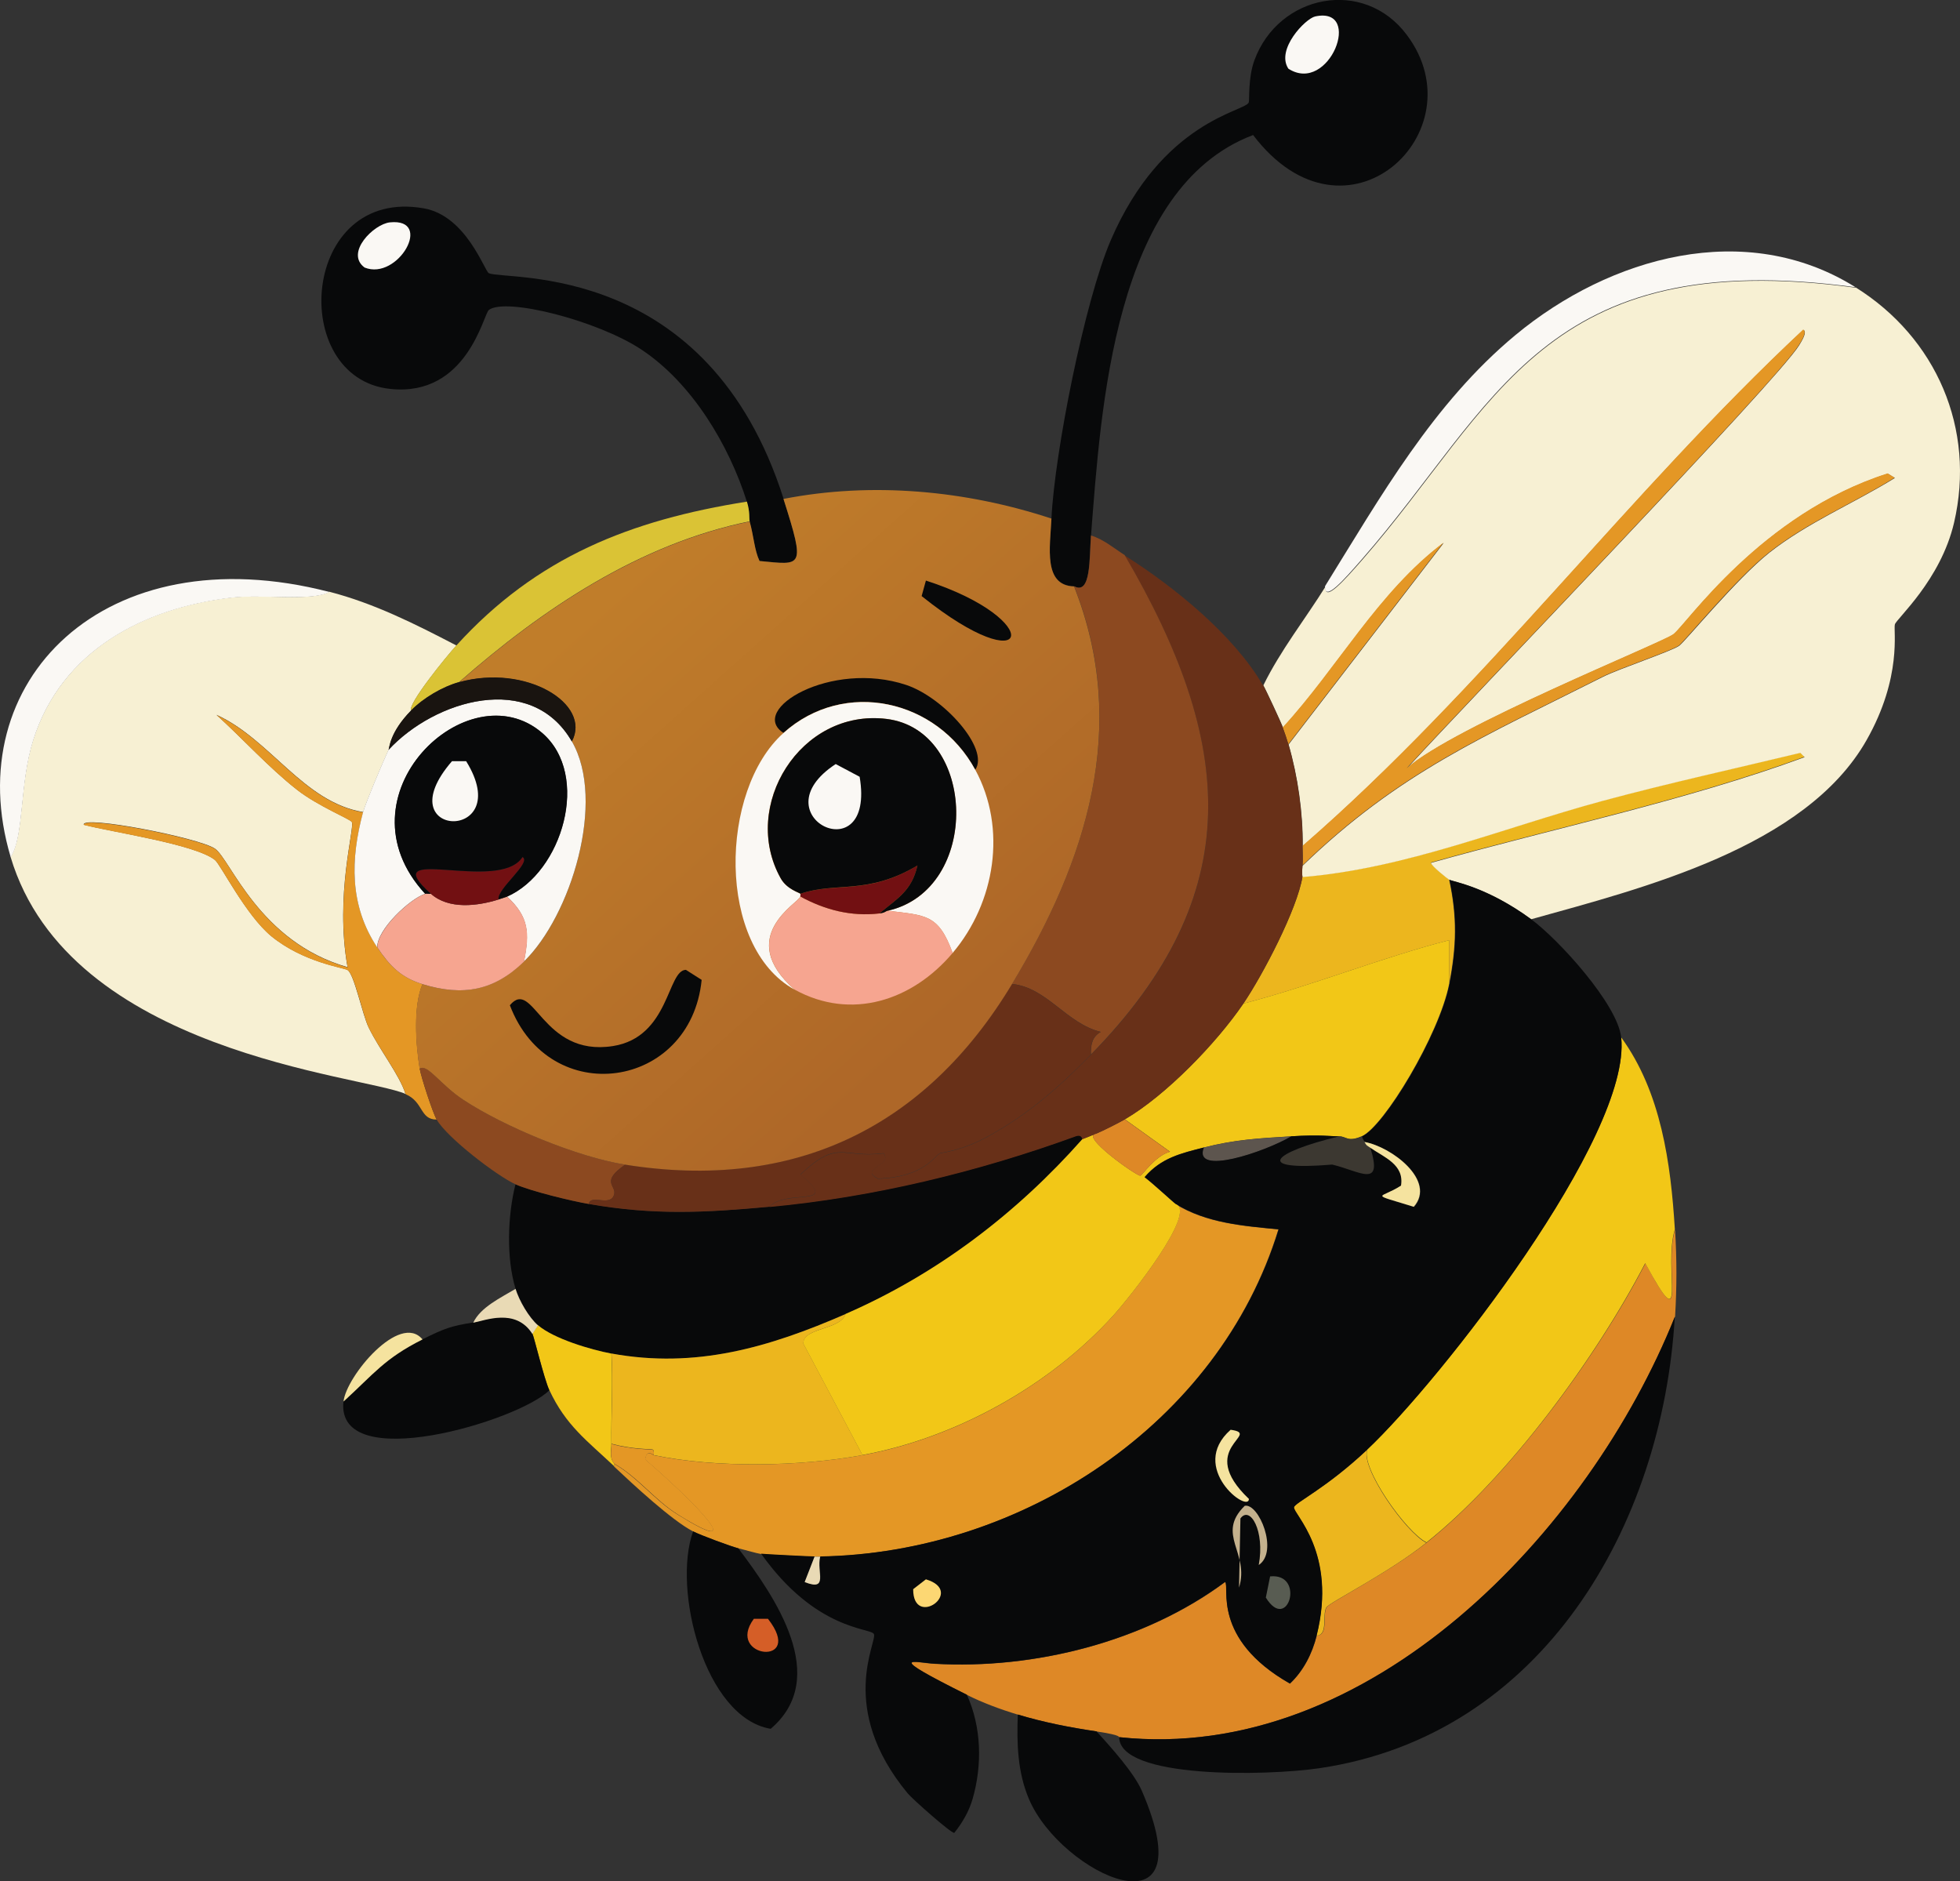 <?xml version="1.0" encoding="UTF-8"?>
<svg id="Layer_2" data-name="Layer 2" xmlns="http://www.w3.org/2000/svg" xmlns:xlink="http://www.w3.org/1999/xlink" viewBox="0 0 347.86 333.87"><rect x="0" y="0" width="347.86" height="333.87" fill="#333333" stroke="none"/>
  <defs>
    <style>
      .cls-1 {
        fill: #8c4920;
      }

      .cls-1, .cls-2, .cls-3, .cls-4, .cls-5, .cls-6, .cls-7, .cls-8, .cls-9, .cls-10, .cls-11, .cls-12, .cls-13, .cls-14, .cls-15, .cls-16, .cls-17, .cls-18, .cls-19, .cls-20, .cls-21, .cls-22 {
        stroke-width: 0px;
      }

      .cls-2 {
        fill: #3c3831;
      }

      .cls-3 {
        fill: #fcd773;
      }

      .cls-4 {
        fill: url(#linear-gradient);
      }

      .cls-5 {
        fill: #5d554e;
      }

      .cls-6 {
        fill: #f7f0d3;
      }

      .cls-7 {
        fill: #e49725;
      }

      .cls-8 {
        fill: #d55e27;
      }

      .cls-9 {
        fill: #683018;
      }

      .cls-10 {
        fill: #c4b18d;
      }

      .cls-11 {
        fill: #de8826;
      }

      .cls-12 {
        fill: #dac335;
      }

      .cls-13 {
        fill: #191410;
      }

      .cls-14 {
        fill: #faf8f4;
      }

      .cls-15 {
        fill: #585c52;
      }

      .cls-16 {
        fill: #08090a;
      }

      .cls-17 {
        fill: #ecb61e;
      }

      .cls-18 {
        fill: #f2c717;
      }

      .cls-19 {
        fill: #f5e39f;
      }

      .cls-20 {
        fill: #721012;
      }

      .cls-21 {
        fill: #e9dab5;
      }

      .cls-22 {
        fill: #f6a590;
      }
    </style>
    <linearGradient id="linear-gradient" x1="102.91" y1="371.74" x2="167.32" y2="299.71" gradientTransform="translate(0 481.69) scale(1 -1)" gradientUnits="userSpaceOnUse">
      <stop offset="0" stop-color="#c07d2a"/>
      <stop offset="1" stop-color="#ae6728"/>
    </linearGradient>
  </defs>
  <g id="Layer_1-2" data-name="Layer 1">
    <g>
      <path class="cls-11" d="M297.25,233.69c-15.22,38.02-54.25,79.36-98.61,74.59-.2,0,.64-.32-4.01-1.01-4.7-.69-9.47-1.62-14.02-3-3.07-.93-6.15-2.07-9-3.49-15.05-7.5-9.22-5.71-5.75-5.51,17.63,1.01,37.23-3.86,51.57-14.51.91.69-2.51,10.06,11.51,18.03,2.39-2.24,3.96-5.31,4.75-8.51,2.16-.15.96-3.66,1.75-5.02.54-.91,10.97-6.1,17.78-11.51,14.61-11.68,30.15-32.88,38.81-49.55,7.72,14.31,3.15.91,5.26-6,.32,5.46.32,10.06,0,15.52l-.02-.02Z"/>
      <path class="cls-7" d="M145.56,276.26h-1.01c-.86,0-9.05-.42-9.52-.49-.79-.12-2.75-.71-4.01-1.01-1.23-.3-6.74-2.34-8.02-3-3.74-1.92-10.65-8.34-14.02-11.51v-.49c4.18,2.39,7.18,6.47,11.26,9,12.69,7.89,3.89-1.43-5.75-9.76.15-1.18.64-1.4,1.5-.76,11.09,2.31,25.9,2.04,37.04,0,16.6-3.05,33.25-12.27,44.56-24.79,2.8-3.1,15-18.37,11.02-19.77,5.48,3.39,11.98,3.89,18.27,4.5-10.6,34.58-45.57,57.45-81.35,58.06l.02.02Z"/>
      <path class="cls-16" d="M192.12,202.16c-11.71,13.23-25.8,23.95-42.05,31.04-13.6,5.93-26.58,9.74-41.56,7.01-3.66-.66-10.23-2.61-13.01-5.02-1.65-1.43-3.34-4.4-4.01-6.52-1.65-5.41-1.4-12.98,0-18.52,2.68,1.21,9.86,2.95,13.01,3.49,11.58,2.02,20.51,1.57,32.04.49,18.32-1.7,37.01-6.22,54.32-12.52,1.2-.44,1.18.52,1.25.49v.05Z"/>
      <path class="cls-18" d="M297.25,218.17c-2.11,6.93,2.48,20.31-5.26,6-8.66,16.67-24.17,37.9-38.81,49.55-3.66-1.82-11.75-13.33-10.5-16.53,12.96-12.22,46.87-55.58,45.05-73.09,7.08,9.71,8.8,22.33,9.52,34.04v.02Z"/>
      <path class="cls-16" d="M234.17,313.79c-9.52,1.4-35.49,1.89-35.54-5.51,44.36,4.77,83.39-36.57,98.61-74.59-2.14,37.06-23.53,74.29-63.08,80.1Z"/>
      <path class="cls-18" d="M95.5,235.19c2.8,2.39,9.34,4.33,13.01,5.02.3,5.34-.07,10.67,0,16.01,0,1.21-.42,2.39.49,3.49v.49c-4.82-4.55-8.56-7.21-11.51-13.53-.93-1.99-2.73-9.57-3-10.01l1.01-1.5v.02Z"/>
      <g>
        <path class="cls-16" d="M94.49,236.71c.27.44,2.07,8.02,3,10.01-5.31,5.39-37.9,15.22-36.54,1.99,5.39-4.92,7.25-7.6,14.02-11.02,3.98-1.99,5.07-2.36,9-3,2.02-.32,7.55-2.68,10.5,1.99l.02.02Z"/>
        <path class="cls-19" d="M74.99,237.7c-6.76,3.39-8.63,6.1-14.02,11.02.44-4.43,9.98-15.91,14.02-11.02Z"/>
      </g>
      <path class="cls-21" d="M91.49,228.7c.64,2.11,2.36,5.09,4.01,6.52l-1.01,1.5c-2.98-4.7-8.48-2.34-10.5-1.99,1.28-2.75,4.92-4.45,7.5-6v-.02Z"/>
      <path class="cls-17" d="M257.19,156.1c1.43,6.66,1.3,11.83,0,18.52v-7.77c-12.05,3.1-24.22,8.04-36.54,11.26,3.49-5.14,9.57-16.75,10.5-22.53,18.44-1.5,35.56-8.73,53.32-13.53,11.58-3.12,23.39-5.71,35.04-8.51l.76.76c-21.17,7.77-44.31,12.57-66.32,18.76.07.57,3.05,2.9,3.25,3v.02Z"/>
      <g>
        <g>
          <path class="cls-6" d="M80.99,114.57c-1.89,2.09-8.63,10.38-8.02,11.51-3.81,3.91-3.84,6.64-4.01,7.01-.96,2.04-4.11,9.52-4.5,11.02-10.62-1.77-16.43-12.89-26.04-17.26,4.75,4.3,9.22,9.3,14.26,13.26,3.76,2.95,9.52,5.24,9.76,5.75.54,1.18-3.05,12.89-.76,25.77-15.71-4.48-20.78-19.16-23.53-21.03-2.83-1.94-23.66-5.98-23.29-4.25,5.04,1.33,19.77,3.44,23.29,6.25,1.03.84,5.48,9.79,10.01,13.53,5.71,4.67,12.89,5.58,13.53,6,1.2.81,2.63,7.99,3.76,10.25,1.94,3.98,5.43,8.34,6.52,11.75-7.75-3.37-59.66-7.23-70.09-42.05,2.43-3.71,1.52-12.96,4.01-20.78,5.02-15.84,19.65-23.49,35.29-25.28,5.36-.61,14.29.74,17.26-1.01,7.99,2.07,15.25,5.73,22.53,9.52l.02.05Z"/>
          <path class="cls-7" d="M64.46,144.1c-2.26,8.36-2.48,16.55,2.51,24.03,2.14,3.22,4.18,5.34,8.02,6.52-1.65,3.86-1.2,10.67-.49,15.03.25,1.5,2.29,7.77,3,9-3.02,0-2.29-3.12-5.51-4.5-1.06-3.42-4.55-7.77-6.52-11.75-1.11-2.29-2.53-9.44-3.76-10.25-.61-.42-7.8-1.33-13.53-6-4.55-3.71-8.98-12.69-10.01-13.53-3.52-2.83-18.22-4.94-23.29-6.25-.37-1.72,20.44,2.31,23.29,4.25,2.75,1.87,7.82,16.55,23.53,21.03-2.29-12.91,1.28-24.59.76-25.77-.25-.52-6-2.8-9.76-5.75-5.04-3.96-9.52-8.98-14.26-13.26,9.62,4.38,15.39,15.49,26.04,17.26l-.02-.05Z"/>
          <path class="cls-14" d="M58.46,105.05c-2.98,1.72-11.9.39-17.26,1.01-15.67,1.8-30.3,9.44-35.29,25.28-2.48,7.82-1.57,17.07-4.01,20.78-9.32-31.16,16.65-57.4,56.56-47.07Z"/>
        </g>
        <g>
          <path class="cls-6" d="M329.29,50.97c14.36,8.95,21.4,25.13,17.51,41.81-2.39,10.21-10.23,17.02-10.5,18.03-.3,1.03,1.35,9.3-5.02,20.53-10.82,19.08-39.81,26.29-59.56,31.8-7.89-5.78-13.8-6.64-14.51-7.01-.2-.1-3.17-2.43-3.25-3,22.03-6.2,45.15-10.99,66.32-18.76l-.76-.76c-11.66,2.8-23.46,5.39-35.04,8.51-17.76,4.8-34.87,12-53.32,13.53,0-.1-.15-.39,0-1.99,17.31-16.72,32.41-22.99,53.32-33.54,2.83-1.43,12-4.48,13.53-5.51.96-.64,10.21-11.93,16.01-16.53,6.81-5.36,14.95-8.73,22.28-13.26l-1.25-.76c-22.55,7.18-35.78,26.88-38.04,28.53-2.14,1.57-38.98,16.35-47.31,23.78,10.8-11.83,65.96-69.05,69.6-75.08.27-.47,1.57-2.39.76-2.75-31.08,29.04-56.78,63.77-88.85,91.61.05-5.88-.86-12.37-2.51-18.03l27.54-35.78c-11.61,8.75-18.79,22.18-28.53,32.78-.32-.89-3.07-6.79-3.49-7.5,3.05-6.22,7.38-11.68,11.02-17.51-.2,2.9,3.39-1.18,6.52-4.75,23.93-27.35,32.09-55.87,87.6-48.3l-.05-.07Z"/>
          <path class="cls-14" d="M329.29,50.97c-55.5-7.55-63.67,20.95-87.6,48.3-3.12,3.57-6.69,7.67-6.52,4.75,9.81-15.81,19.21-32.46,33.79-44.56,16.8-13.92,40.85-20.66,60.32-8.51v.02Z"/>
          <path class="cls-7" d="M231.17,153.59c.1-1.13,0-2.36,0-3.49,32.07-27.84,57.77-62.56,88.85-91.61.81.37-.47,2.29-.76,2.75-3.62,6.03-58.8,63.25-69.6,75.08,8.34-7.4,45.18-22.21,47.31-23.78,2.26-1.65,15.49-21.35,38.04-28.53l1.25.76c-7.3,4.55-15.47,7.89-22.28,13.26-5.83,4.57-15.07,15.86-16.01,16.53-1.52,1.03-10.7,4.08-13.53,5.51-20.9,10.55-36,16.8-53.32,33.54l.02-.02Z"/>
          <path class="cls-7" d="M228.66,132.08c-.27-.93-.66-2.07-1.01-3,9.74-10.6,16.92-24.03,28.53-32.78l-27.54,35.78h.02Z"/>
        </g>
      </g>
      <path class="cls-18" d="M257.19,174.62c-1.77,9-11.61,25.33-15.52,27.03-2.51,1.08-2.73-.02-4.01,0-1.52.02-3.3-.32-8.51,0-5.61.34-9.96.57-15.52,1.99-4.08,1.03-7.57,1.84-10.5,5.26,1.67,1.28,5.19,4.57,5.51,4.75,3.98,1.4-8.21,16.67-11.02,19.77-11.29,12.49-27.96,21.74-44.56,24.79-3.51-6.59-7.01-13.18-10.5-19.77-.1-2.88,6.57-2.36,7.5-5.26,16.26-7.08,30.35-17.83,42.05-31.04.84-.32,1.67-.66,2.51-1.01-3.3.25,7.16,7.62,7.77,7.5.34-.05,2.63-3.54,5.26-4.25l-8.02-5.75c7.28-4.23,16.26-13.53,21.03-20.53,12.32-3.22,24.49-8.16,36.54-11.26v7.77l-.02.02Z"/>
      <path class="cls-17" d="M253.18,273.75c-6.79,5.43-17.24,10.6-17.78,11.51-.79,1.33.39,4.87-1.75,5.02,3.71-14.78-4.18-21.59-4.01-22.77.12-.81,5.66-3.32,13.01-10.25-1.23,3.2,6.84,14.71,10.5,16.53l.02-.02Z"/>
      <g>
        <path class="cls-2" d="M241.67,201.67c.07.37.32.66.49,1.01.39.74.39.57,1.01,1.01,2.29,7.33-1.82,4.21-6.76,3-14.17,1.21-10.65-2.14,1.25-5.02,1.25-.02,1.5,1.08,4.01,0h0Z"/>
        <path class="cls-5" d="M229.15,201.67c-4.72,2.78-17.58,7.13-15.52,1.99,5.56-1.43,9.91-1.65,15.52-1.99Z"/>
      </g>
      <g>
        <path class="cls-16" d="M271.72,163.11c4.87,3.57,15.42,15.15,16.01,21.03,1.82,17.51-32.09,60.87-45.05,73.09-7.35,6.93-12.89,9.44-13.01,10.25-.17,1.18,7.72,7.99,4.01,22.77-.81,3.2-2.36,6.27-4.75,8.51-14.02-7.97-10.6-17.34-11.51-18.03-14.34,10.65-33.91,15.54-51.57,14.51-3.44-.2-9.3-1.99,5.75,5.51,2.61,5.75,2.75,12.49,1.01,18.52-.64,2.19-1.82,4.23-3.25,6-.54.1-7.5-6.07-8.26-7.01-12.57-15.17-5.34-26.93-6-28.28-.57-1.13-10.28-.54-20.02-14.26.47.07,8.66.49,9.52.49l-1.75,4.5c4.33,1.7,2.07-1.82,2.75-4.5,35.78-.61,70.75-23.51,81.35-58.06-6.3-.61-12.79-1.11-18.27-4.5-.32-.2-3.84-3.47-5.51-4.75,2.95-3.42,6.44-4.21,10.5-5.26-2.04,5.12,10.8.79,15.52-1.99,5.21-.32,6.98.02,8.51,0-11.9,2.85-15.42,6.2-1.25,5.02,4.94,1.18,9.05,4.33,6.76-3,2.48,1.75,6.1,3,5.51,6.76-3.76,2.43-5.85,1.23,2.26,3.76,4.03-4.6-3.91-10.65-8.75-11.51-.17-.32-.42-.64-.49-1.01,3.93-1.72,13.75-18.03,15.52-27.03,1.3-6.69,1.43-11.88,0-18.52.71.37,6.62,1.23,14.51,7.01l-.05-.02Z"/>
        <g>
          <path class="cls-19" d="M243.17,203.66c-.61-.42-.59-.27-1.01-1.01,4.84.86,12.79,6.91,8.75,11.51-8.12-2.53-6-1.33-2.26-3.76.61-3.76-3.02-5.02-5.51-6.76l.02.02Z"/>
          <g>
            <path class="cls-19" d="M218.41,253.73c5.75.79-6.34,3.17,3.25,12.27-.02,2.66-10.87-5.53-3.25-12.27Z"/>
            <path class="cls-10" d="M220.89,267.23c2.51-.59,6.1,8.12,2.51,10.5,1.13-6.05-1.55-10.62-3.25-8.26l-.25,12.27c1.94-6.2-4.16-9.44,1.01-14.51h-.02Z"/>
            <path class="cls-15" d="M225.42,279.75c6.3-.64,3.17,10.13-.76,3.76l.76-3.76Z"/>
          </g>
          <path class="cls-3" d="M164.33,280.27c7.13,2.14-2.29,8.85-2.26,1.75l2.26-1.75Z"/>
          <path class="cls-21" d="M145.56,276.26c-.69,2.68,1.57,6.2-2.75,4.5l1.75-4.5h1.01Z"/>
        </g>
      </g>
      <path class="cls-16" d="M194.63,307.29c2.46,2.66,6.64,7.33,8.02,10.5,11.61,26.85-14.34,14.85-20.02,1.5-2.04-4.77-2.19-9.91-1.99-15.03,4.55,1.38,9.32,2.31,14.02,3l-.02.02Z"/>
      <path class="cls-17" d="M153.07,258.23c-11.14,2.04-25.94,2.31-37.04,0-.05,0,.17-.91-.25-1.01-.39-.1-3.52,0-7.25-1.01-.07-5.34.3-10.67,0-16.01,14.95,2.73,27.94-1.08,41.56-7.01-.96,2.88-7.6,2.36-7.5,5.26,3.51,6.59,7.01,13.18,10.5,19.77h-.02Z"/>
      <path class="cls-7" d="M116.03,258.23c-.86-.64-1.35-.42-1.5.76,9.64,8.34,18.44,17.66,5.75,9.76-4.08-2.56-7.08-6.64-11.26-9-.91-1.13-.49-2.29-.49-3.49,3.74,1.01,6.86.91,7.25,1.01.42.1.2.98.25,1.01v-.05Z"/>
      <path class="cls-11" d="M199.62,198.65l8.02,5.75c-2.63.71-4.92,4.21-5.26,4.25-.61.1-11.07-7.25-7.77-7.5,1.13-.47,3.98-1.89,5.02-2.51h0Z"/>
      <g>
        <path class="cls-16" d="M193.62,95.04c-.32,3.89.05,10.67-3,9-5.48-.15-4.25-6.91-4.01-12.03.57-11.73,5.88-38.51,10.5-49.31,9.2-21.37,23.88-22.87,24.52-24.52.15-.34-.15-4.38,1.01-7.5,4.28-11.66,19.38-14.71,27.03-4.5,12.89,17.14-10.77,39.49-27.27,17.78-24.76,9.39-27,48.67-28.77,71.1v-.02Z"/>
        <path class="cls-14" d="M233.41,2.92c8.61-1.87,2.51,13.94-4.75,9.27-2.26-3.42,3.02-8.88,4.75-9.27Z"/>
      </g>
      <g>
        <path class="cls-16" d="M139.05,88.52c3.96,12.44,3.32,11.73-4.25,11.02-.91-1.92-1.03-4.35-1.75-7.01-.12-.44.07-1.72-.49-3.49-3.2-10.11-9.76-21.08-18.76-27.03-7.75-5.12-24.03-9.27-27.03-7.01-.98.74-3.84,15.47-17.51,14.02-18.25-1.92-15.91-35.95,6-32.04,7.53,1.35,10.75,11.19,11.51,11.51,3.27,1.35,38.88-2.26,52.31,40.06l-.02-.02Z"/>
        <path class="cls-14" d="M69.21,39.46c7.8-.79,1.43,10.4-4.5,8.02-3.52-2.58,1.6-7.72,4.5-8.02Z"/>
      </g>
      <g>
        <path class="cls-16" d="M131.03,274.76c6.52,8.63,16.43,22.94,5.75,32.04-11.73-1.97-17.48-24.74-13.77-35.04,1.28.66,6.79,2.71,8.02,3Z"/>
        <path class="cls-8" d="M133.79,287.28h2.51c6.71,8.61-7.67,6.98-2.51,0Z"/>
      </g>
      <g>
        <path class="cls-9" d="M224.16,121.58c.42.71,3.17,6.62,3.49,7.5.34.93.74,2.07,1.01,3,1.65,5.66,2.56,12.15,2.51,18.03,0,1.16.1,2.36,0,3.49-.15,1.6,0,1.89,0,1.99-.96,5.78-7.03,17.39-10.5,22.53-4.77,7.01-13.75,16.3-21.03,20.53-1.03.59-3.89,2.04-5.02,2.51-.84.34-1.67.69-2.51,1.01-.07,0-.05-.93-1.25-.49-17.29,6.3-35.98,10.82-54.32,12.52,3.02-3.34,12.81.34,5.51-5.75,6.81-6.34,7.18-2.85,14.78-3.76,1.67,2.29-4.52,2.66-1.01,4.5,8.21-.25,10.03-4.08,11.02-4.5.42-.17,3.81-.42,8.51-3,7.21-3.98,12.57-8.68,18.27-14.51,28.03-28.6,25.4-55.43,6-88.6,8.71,5.51,19.28,14.04,24.52,23.02h.02Z"/>
        <path class="cls-1" d="M199.62,98.53c19.4,33.17,22.03,60-6,88.6-.05-1.77.25-3.17,1.75-4.01-6.1-1.5-9.57-7.89-15.76-8.51,13.23-21.91,20.93-45.59,11.02-70.58,3.05,1.67,2.71-5.12,3-9,2.26.69,4.06,2.26,6,3.49Z"/>
        <path class="cls-12" d="M132.56,89.02c.57,1.8.37,3.05.49,3.49-19.6,4.01-36.74,15.52-51.57,28.53-2.93.81-6.34,2.8-8.51,5.02-.61-1.13,6.12-9.44,8.02-11.51,14.26-15.71,30.94-22.26,51.57-25.53h0Z"/>
        <path class="cls-1" d="M111.01,206.66c-4.5,3.05-1.6,3.71-1.99,5.26-.61,2.41-4.18-.12-4.5,1.75-3.17-.54-10.33-2.29-13.01-3.49-3.32-1.5-12.17-8.29-14.02-11.51-.71-1.25-2.75-7.53-3-9,1.33-1.03,3.59,2.78,7.77,5.51,7.25,4.77,20.26,10.16,28.77,11.51l-.02-.02Z"/>
        <path class="cls-9" d="M193.62,187.14c-5.71,5.83-11.07,10.55-18.27,14.51-4.7,2.58-8.09,2.83-8.51,3-.98.42-2.8,4.25-11.02,4.5-3.52-1.84,2.66-2.21,1.01-4.5-7.57.91-7.97-2.61-14.78,3.76,7.3,6.1-2.48,2.41-5.51,5.75-11.53,1.06-20.46,1.52-32.04-.49.32-1.89,3.89.64,4.5-1.75.39-1.55-2.51-2.19,1.99-5.26,29.88,4.75,53.19-6.54,68.59-32.04,6.2.61,9.66,7.01,15.76,8.51-1.5.84-1.8,2.21-1.75,4.01h.02Z"/>
        <g>
          <path class="cls-4" d="M186.61,92.04c-.25,5.12-1.48,11.88,4.01,12.03,9.91,24.99,2.21,48.67-11.02,70.58-15.37,25.5-38.71,36.79-68.59,32.04-8.53-1.35-21.52-6.74-28.77-11.51-4.16-2.73-6.42-6.52-7.77-5.51-.71-4.35-1.16-11.16.49-15.03,7.18,2.21,12.71,1.16,18.03-4.01,8.34-8.09,14.61-28.48,8.51-39.05,3.54-6.64-8.14-13.8-20.02-10.5,14.83-13.01,31.97-24.52,51.57-28.53.74,2.66.84,5.09,1.75,7.01,7.57.71,8.21,1.43,4.25-11.02,15.71-3.07,32.39-1.52,47.56,3.49h0Z"/>
          <g>
            <path class="cls-16" d="M121.78,172.14l2.75,1.75c-1.94,19.45-26.98,23.09-34.04,4.5,4.21-4.99,5.63,9.22,18.27,7.25,10.11-1.57,9.64-13.57,13.01-13.53v.02Z"/>
            <path class="cls-16" d="M173.08,136.58c-6.76-12.47-23.21-16.21-34.04-6.52-6.32-4.11,8.46-12.96,21.79-8.51,6.64,2.21,14.8,11.31,12.27,15.03h-.02Z"/>
            <path class="cls-16" d="M164.33,103.03c21.57,6.96,18.94,18.54-.76,2.75l.76-2.75Z"/>
            <g>
              <path class="cls-14" d="M173.08,136.58c5.68,10.45,3.54,23.61-4.01,32.54-2.51-6.96-4.82-6.66-11.51-7.5,16.62-3.76,15.84-32.09-.25-34.04-15.27-1.84-25.94,15.49-18.76,28.28,1.11,1.99,3.39,2.56,3.49,2.75.05.07,0,.39,0,.49-.2,1.08-11.71,7.13-1.01,16.53-13.92-7.65-13.35-35.39-1.99-45.54,10.82-9.71,27.27-5.98,34.04,6.52v-.02Z"/>
              <path class="cls-22" d="M156.07,162.1c1.01-.12,1.08-.42,1.5-.49,6.69.86,9,.57,11.51,7.5-7.16,8.48-18,12.03-28.03,6.52-10.7-9.39.81-15.44,1.01-16.53,4.4,2.41,9.03,3.59,14.02,3Z"/>
              <g>
                <path class="cls-20" d="M156.07,162.1c-4.99.57-9.62-.61-14.02-3,0-.1.05-.42,0-.49,6.39-2.14,11.9.3,20.78-5.02-1.03,4.52-3.57,5.83-6.76,8.51Z"/>
                <g>
                  <path class="cls-16" d="M157.57,161.61c-.42.1-.49.39-1.5.49,3.2-2.68,5.73-3.98,6.76-8.51-8.88,5.29-14.39,2.85-20.78,5.02-.1-.2-2.39-.76-3.49-2.75-7.16-12.81,3.52-30.13,18.76-28.28,16.08,1.94,16.87,30.27.25,34.04Z"/>
                  <path class="cls-14" d="M148.32,135.59l4.25,2.26c2.9,17.26-18.25,6.93-4.25-2.26Z"/>
                </g>
              </g>
            </g>
          </g>
        </g>
        <g>
          <path class="cls-14" d="M101.5,131.58c6.1,10.57-.17,30.94-8.51,39.05.98-5.07.91-7.87-3-11.51,9.81-4.3,14.93-21.54,6.25-29.04-13.13-11.36-36.84,11.14-20.78,28.53-2.71.89-8.58,6.34-8.51,9.52-4.97-7.48-4.75-15.67-2.51-24.03.39-1.5,3.54-8.98,4.5-11.02,8.16-8.85,25.31-14.02,32.54-1.5h.02Z"/>
          <path class="cls-22" d="M76.49,158.61c3.15,2.83,8.26,2.19,12.03,1.01.39-.12,1.23-.39,1.5-.49,3.91,3.64,4.01,6.44,3,11.51-5.31,5.16-10.82,6.22-18.03,4.01-3.84-1.18-5.85-3.27-8.02-6.52-.07-3.15,5.8-8.63,8.51-9.52.22-.07.66.05,1.01,0Z"/>
          <path class="cls-13" d="M101.5,131.58c-7.23-12.52-24.37-7.35-32.54,1.5.17-.37.17-3.1,4.01-7.01,2.16-2.19,5.58-4.21,8.51-5.02,11.88-3.3,23.56,3.86,20.02,10.5v.02Z"/>
          <g>
            <path class="cls-20" d="M88.49,159.62c-3.74,1.18-8.85,1.82-12.03-1.01-10.18-9.15,12.12.05,16.28-6.52,1.67,1.01-4.57,5.66-4.25,7.5v.02Z"/>
            <g>
              <path class="cls-16" d="M89.99,159.1c-.27.12-1.11.37-1.5.49-.32-1.84,5.93-6.52,4.25-7.5-4.16,6.54-26.46-2.63-16.28,6.52-.32.05-.76-.07-1.01,0-16.06-17.39,7.62-39.89,20.78-28.53,8.68,7.48,3.54,24.74-6.25,29.04v-.02Z"/>
              <path class="cls-14" d="M80.22,135.08h2.51c9.03,14.56-14.51,13.85-2.51,0Z"/>
            </g>
          </g>
        </g>
      </g>
    </g>
  </g>
</svg>